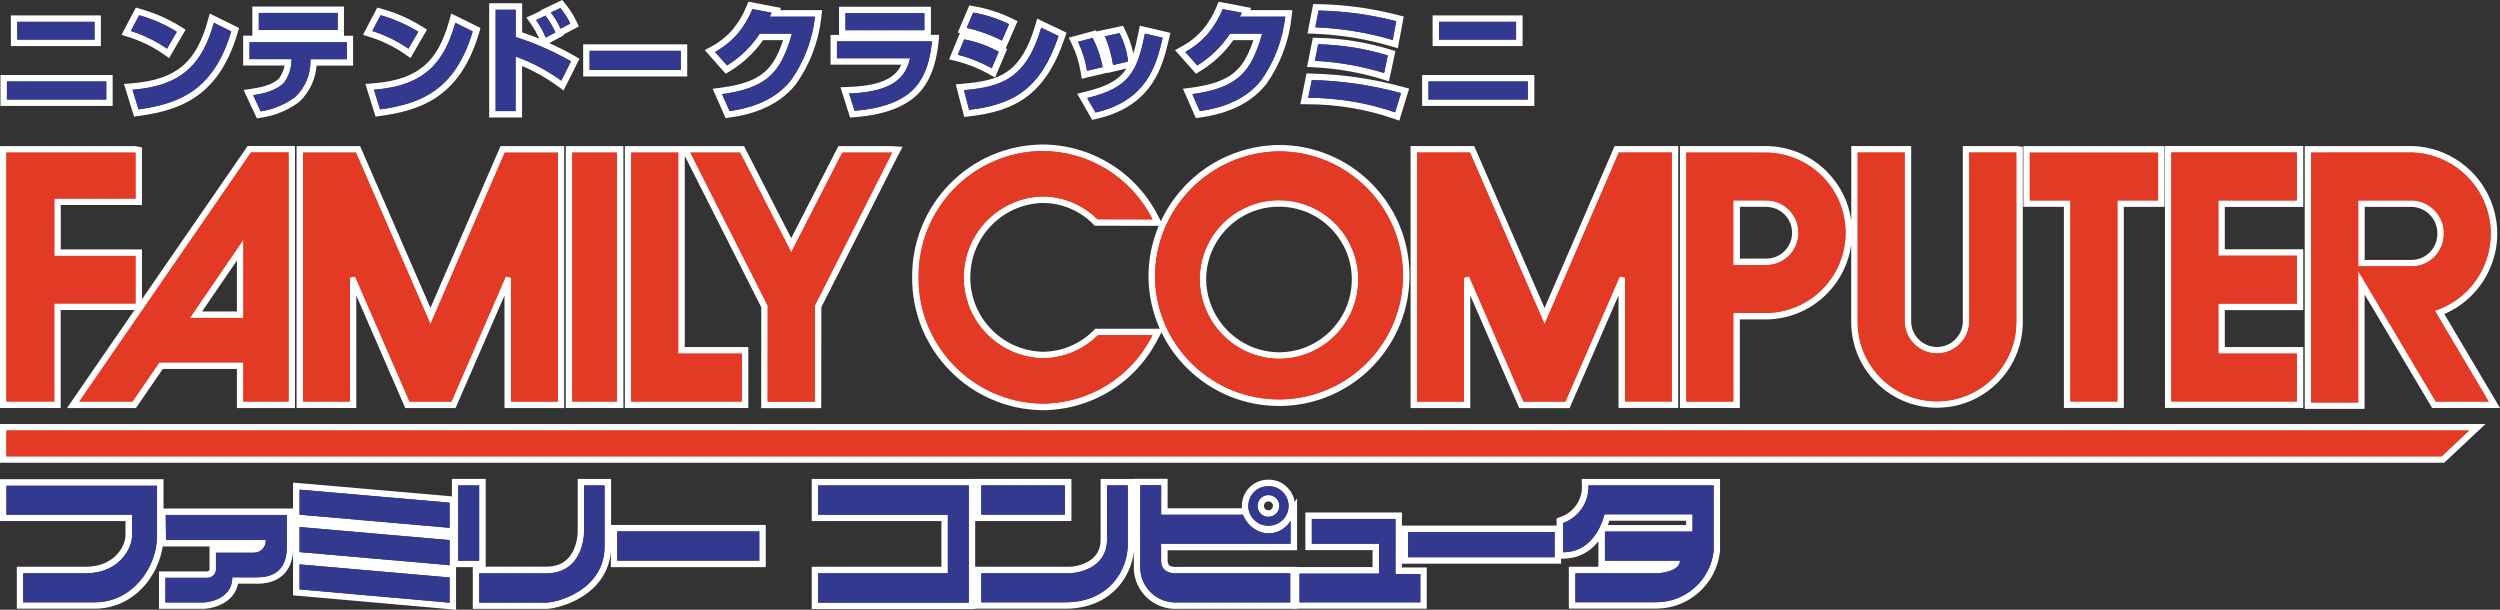 <?xml version="1.0" encoding="utf-8"?>
<!-- Generator: Adobe Illustrator 26.0.1, SVG Export Plug-In . SVG Version: 6.00 Build 0)  -->
<svg version="1.1" id="Layer_1" xmlns="http://www.w3.org/2000/svg" xmlns:xlink="http://www.w3.org/1999/xlink" x="0px" y="0px"
	 viewBox="0 0 3839 936.3" style="enable-background:new 0 0 3839 936.3;" xml:space="preserve">
<rect x="0" y="0" width="3839" height="936.3" fill="#333333" stroke="none"/>
<style type="text/css">
	.st0{fill:#32398F;}
	.st1{fill:#FFFFFF;}
	.st2{fill:#E33A25;}
</style>
<g>
	<g>
		<g>
			<g>
				<g>
					<path class="st0" d="M30.7,929.9v-54.6H132c26.3,0,42-10.7,50.6-19.7c11.2-11.7,15.1-25.2,15.1-33.2v-27H5v-54.5h241.2v81.6
						c0,51.9-40.4,107.4-100.5,107.4H30.7z"/>
					<path class="st1" d="M241.2,745.9v76.6c0,49.5-38.2,102.4-95.5,102.4h-110v-44.6H132c50.3,0,70.8-37.4,70.8-57.9v-32H9.9v-44.5
						H241.2 M251.1,735.9h-9.9H9.9H0v9.9v44.5v9.9h9.9h182.8v22.1c0,7.1-3.6,19.2-13.8,29.8c-7.9,8.3-22.6,18.2-47.1,18.2H35.7h-9.9
						v9.9v44.6v9.9h9.9h110c29.5,0,56.7-12.8,76.8-36.1c18.2-21.2,28.6-49,28.6-76.3v-76.6V735.9L251.1,735.9z"/>
				</g>
				<g>
					<path class="st0" d="M312.3,930.1c-0.4,0-0.6,0-0.8,0c0,0-0.1,0-0.1,0H249v-47.7h69.4c4.6,0,8.3-3.8,8.3-8.4c0-0.2,0-0.5,0-0.6
						l-0.1-0.5l0-0.4v-28.5h63.5c3.5-0.1,6.9-1.5,9.4-4.1c1.5-1.6,2.6-3.5,3.2-5.6H250l-0.5-48.3h195.9v55.2
						c0,32-18.1,50.4-49.6,50.4h-34.3c-1.5,14.1-9.3,25-22.8,31.9C327.7,928.8,315.9,930.1,312.3,930.1z"/>
					<path class="st1" d="M440.4,790.8v50.3c0,42.5-32.1,45.4-44.6,45.4h-39.1c0,34.9-39.4,38.6-44.4,38.6c-0.3,0-0.5,0-0.5,0H254
						v-37.8h64.4c7.4,0,13.3-6,13.3-13.4c0-0.5,0-1-0.1-1.5v-23.6h58.5c10.2-0.2,18.3-8.6,18-18.8c0-0.3,0-0.5,0-0.9H254.9
						l-0.4-38.4H440.4 M450.3,780.9h-9.9H254.5h-10l0.1,10l0.4,38.4l0.1,9.8h9.8h66.8v9.7v23.6v1l0.1,0.5c0,0,0,0,0,0
						c0,2-1.5,3.5-3.4,3.5H254h-9.9v9.9V925v9.9h9.9h57.3c0.3,0,0.7,0,1,0c0.1,0,14.3-0.1,28.5-7.3c13.5-6.8,22.1-17.7,24.8-31.3
						h30.1c12.7,0,23.6-2.8,32.3-8.3c18.4-11.6,22.3-32,22.3-47.1v-50.3V780.9L450.3,780.9z"/>
				</g>
				<g>
					<rect x="698.8" y="740.4" class="st0" width="42" height="125.6"/>
					<path class="st1" d="M735.8,745.4v115.7h-32.1V745.4H735.8 M745.8,735.4h-9.9h-32.1h-9.9v9.9v115.7v9.9h9.9h32.1h9.9v-9.9
						V745.4V735.4L745.8,735.4z"/>
				</g>
				<g>
					<path class="st0" d="M731,930.3v-55h107.7c20.3,0,35.2-8.1,44.3-24.1c8.6-15.1,9.1-31.8,9.1-35v-75.9h41.3v98.5
						c0,69.5-74.1,91.4-95.1,91.4H731z"/>
					<path class="st1" d="M928.4,745.4v93.5c0,67.2-72.7,86.5-90.1,86.5H735.9v-45h102.7c51.9,0,58.3-49.5,58.3-64v-70.9H928.4
						 M938.3,735.4h-9.9H897h-9.9v9.9v70.9c0,8.2-2.2,21.6-8.4,32.5c-8.3,14.5-21.4,21.5-40,21.5H735.9H726v9.9v45v9.9h9.9h102.4
						c10.3,0,35-5.3,57-19.6c28.2-18.3,43.1-44.8,43.1-76.8v-93.5V735.4L938.3,735.4z"/>
				</g>
				<g>
					<rect x="942.9" y="811.1" class="st0" width="228.1" height="54.9"/>
					<path class="st1" d="M1166,816V861H947.9V816H1166 M1175.9,806.1h-9.9H947.9h-9.9v9.9V861v9.9h9.9H1166h9.9V861V816V806.1
						L1175.9,806.1z"/>
				</g>
				<g>
					<polygon class="st0" points="1251.4,930.4 1251.4,875.4 1450.5,875.4 1450.5,795.4 1251.4,795.4 1251.4,740.4 1492.5,740.4 
						1492.5,930.4 					"/>
					<path class="st1" d="M1487.6,745.4v180.1h-231.2v-45.1h199.1v-89.9h-199.1v-45H1487.6 M1497.5,735.4h-9.9h-231.2h-9.9v9.9v45
						v9.9h9.9h189.2v70.1h-189.2h-9.9v9.9v45.1v9.9h9.9h231.2h9.9v-9.9V745.4V735.4L1497.5,735.4z"/>
				</g>
				<g>
					<rect x="1501.9" y="740.4" class="st0" width="138.4" height="54.9"/>
					<path class="st1" d="M1635.3,745.4v44.9h-128.5v-44.9H1635.3 M1645.3,735.4h-9.9h-128.5h-9.9v9.9v44.9v9.9h9.9h128.5h9.9v-9.9
						v-44.9V735.4L1645.3,735.4z"/>
				</g>
				<g>
					<path class="st0" d="M1501.9,929.9v-54.6h140.3c5.3,0,18.5-1.7,30.3-8.1c15-8.2,22.6-21.2,22.6-38.7v-88.1h41.7v96.2
						c0,22.2-8.6,44.6-23.5,61.4c-12.9,14.5-36.7,31.9-77.5,31.9H1501.9z"/>
					<path class="st1" d="M1731.8,745.4v91.2c0,37.3-27.3,88.3-96,88.3h-129v-44.6c0,0,135.2,0,135.3,0c10,0,57.8-6.1,57.8-51.8
						v-83.2H1731.8 M1741.7,735.4h-9.9H1700h-9.9v9.9v83.2c0,15.7-6.5,26.9-20,34.3c-11.3,6.2-24,7.5-27.9,7.5h-135.3h-9.9v9.9v44.6
						v9.9h9.9h129c42.6,0,67.6-18.2,81.2-33.5c15.7-17.8,24.7-41.4,24.7-64.7v-91.2V735.4L1741.7,735.4z"/>
				</g>
				<g>
					<path class="st0" d="M1804.9,930.1c-31,0-56.8-24.2-58.9-55.1l0-0.2V740.2h42v45.2h123.6l1.3,2.9c7.3,16.1,20.4,25.7,35.2,25.7
						c11.9,0,22.9-6.3,29.4-16.8l9.2-14.8V840H1788v21.2c0,9.6,5.9,14.5,17.5,14.5c1.6,0,2.6-0.1,2.6-0.1l0.3,0l178,0V930h-177.4
						C1807.6,930.1,1806.2,930.1,1804.9,930.1z"/>
					<path class="st1" d="M1783.1,745.2v45.2h125.4c8.9,19.6,24.5,28.6,39.7,28.6c13.2,0,25.9-6.8,33.6-19.2V835H1783v26.1
						c0,17.5,15.6,19.4,22.4,19.4c1.9,0,3.2-0.2,3.2-0.2h172.7V925h-172.6c-1.3,0.1-2.6,0.1-3.8,0.1c-28.2,0-52-21.8-53.9-50.4
						l0-129.6H1783.1 M1751,745.2L1751,745.2L1751,745.2 M1751,745.2L1751,745.2 M1793,735.2h-9.9H1751h-9.9v9.9l0,129.6v0.3l0,0.3
						c1.1,16.3,8.3,31.4,20.2,42.6c11.9,11,27.4,17.1,43.6,17.1c1.4,0,2.8,0,4.2-0.1h172.3h9.9V925v-44.6v-9.9h-9.9h-172.7h-0.7
						l-0.5,0.1c-0.2,0-0.9,0.1-2,0.1c-3.6,0-6.8-0.7-8.9-1.9c-1.8-1-3.6-2.7-3.6-7.6V845h188.9h9.9V835v-35.2V765l-18.4,29.6
						c-5.6,9.1-15.1,14.5-25.2,14.5c-12.9,0-24.1-8.3-30.6-22.8l-2.6-5.8h-6.4H1793v-35.3V735.2L1793,735.2z"/>
				</g>
				<g>
					<polygon class="st0" points="1990.6,929.9 1990.6,875.9 2112.7,875.9 2112.7,839.9 2009.5,839.9 2009.5,791.9 2147.9,791.9 
						2147.9,876.5 2186,876.5 2186,929.9 					"/>
					<path class="st1" d="M2142.9,796.9v84.6h38.2v43.5h-185.5v-44.1h122.1v-45.9h-103.2v-38.1H2142.9 M2152.8,786.9h-9.9h-128.5
						h-9.9v9.9v38.1v9.9h9.9h93.3v26h-112.2h-9.9v9.9v44.1v9.9h9.9h185.5h9.9v-9.9v-43.5v-9.9h-9.9h-28.2v-74.6V786.9L2152.8,786.9z
						"/>
				</g>
				<g>
					<rect x="2157.3" y="812.1" class="st0" width="234.9" height="48.6"/>
					<path class="st1" d="M2387.3,817v38.7h-225V817H2387.3 M2397.2,807.1h-9.9h-225h-9.9v9.9v38.7v9.9h9.9h225h9.9v-9.9V817V807.1
						L2397.2,807.1z"/>
				</g>
				<g>
					<path class="st0" d="M2543.3,929.7c-0.6,0-1.2,0-1.9,0l-127.3,0v-54.5h132.1c6.2-0.4,21.2-2.9,26.6-9.3h-113.3v-51.2
						c-1.2,2.3-2.5,4.6-4,6.9c-13.3,20.6-32.4,31.4-55.2,31.4h-5v-53.5l3.3-1.2c22.3-8,36.6-29.2,35.6-52.7l-0.2-5.2h202.4v106
						l0,0.3C2631,894,2590.9,929.7,2543.3,929.7z M2594.1,811.3v-16.6h-126.4c-1.1,3.7-3.1,9.8-6.4,16.6H2594.1z"/>
					<path class="st1" d="M2631.5,745.4v100.8c-5.2,44.8-43.1,78.6-88.2,78.6c-0.6,0-1.2,0-1.8,0h-122.4v-44.5h127.3
						c0,0,33.3-2,33.3-19.3h-115.2v-44.7h134.5v-26.5h-135.2c0,0-12.1,58.3-63.5,58.3v-45c24.1-8.6,39.9-32,38.9-57.6H2631.5
						 M2641.4,735.4h-9.9h-192.3h-10.4l0.4,10.4c0.4,10.4-2.4,20.5-8.3,29.2c-5.9,8.7-14.2,15.1-24,18.6l-6.6,2.4v7v45v9.9h9.9
						c21.8,0,40.4-9.2,54.3-26.6V861v9.3h-35.5h-9.9v9.9v44.5v9.9h9.9h122.3c0.6,0,1.2,0,1.9,0c50.1,0,92.3-37.6,98-87.4l0.1-0.6
						v-0.6V745.4V735.4L2641.4,735.4z M2471.4,799.6h117.8v6.7H2469C2469.9,803.9,2470.7,801.6,2471.4,799.6L2471.4,799.6z"/>
				</g>
				<g>
					<polygon class="st0" points="455,795 455,746.5 695.4,767.4 695.4,815.9 					"/>
					<path class="st1" d="M460,751.9l230.4,20v38.6L460,790.4V751.9 M450,741.1v10.8v38.5v9.1l9.1,0.8l230.4,20.1l10.8,0.9v-10.8
						v-38.6v-9.1l-9.1-0.8l-230.4-20L450,741.1L450,741.1z"/>
				</g>
				<g>
					<polygon class="st0" points="455,852.4 455,803.9 695.4,824.8 695.4,873.3 					"/>
					<path class="st1" d="M460,809.3l230.4,20.1v38.6L460,847.8V809.3 M450,798.4v10.8v38.6v9.1l9.1,0.8l230.4,20.1l10.8,0.9v-10.8
						v-38.6v-9.1l-9.1-0.8l-230.4-20.1L450,798.4L450,798.4z"/>
				</g>
				<g>
					<polygon class="st0" points="455,909.6 455,861.3 695.4,882.2 695.4,930.9 					"/>
					<path class="st1" d="M460,866.7l230.4,20.1v38.7L460,905.1V866.7 M450,855.9v10.8v38.4v9.1l9.1,0.8l230.4,20.4l10.8,1v-10.9
						v-38.7v-9.1l-9.1-0.8l-230.4-20.1L450,855.9L450,855.9z"/>
				</g>
			</g>
			<g>
				<polygon class="st2" points="5,705.7 5,656.1 3804.3,656.1 3751.4,705.7 				"/>
				<path class="st1" d="M3791.7,661l-42.3,39.7H9.9V661H3791.7 M3816.8,651.1h-25.1H9.9H0v9.9v39.7v9.9h9.9h3739.5h3.9l2.9-2.7
					l42.3-39.7L3816.8,651.1L3816.8,651.1z"/>
			</g>
			<g>
				<path class="st2" d="M1601,624.8c-52.6-0.6-101.9-21.6-138.8-59.3c-36.9-37.6-56.9-87.3-56.5-139.9
					c-0.4-52.6,19.6-102.3,56.4-139.9c36.9-37.6,86.2-58.5,138.9-58.9c35.8,0.1,70.8,10.1,101.2,28.9c30.5,18.8,55.1,45.5,71.2,77.3
					l4.7,8.8l-94.9-0.2l-1.5-1.5c-21.5-21.5-50.2-33.4-80.7-33.5c-63.4,1.6-114.4,52.5-116,116.1c-0.9,31.9,10.7,62.1,32.6,85.2
					c21.9,23.1,51.5,36.3,83.4,37.2c30.8-0.2,59.7-12.3,81.6-33.9l1.5-1.4h94l-4.7,8.8c-16.2,31.9-40.8,58.6-71.2,77.4
					C1671.8,614.7,1636.8,624.7,1601,624.8L1601,624.8z M3544,623V229.4h6.1l154.1-0.1c52.8,1.7,98.9,34.7,117.4,84.2
					c24.9,66.6-8.9,141-75.2,166.4c11.7,19.9,55.2,93.2,79.5,134.2l4.4,7.5h-92.6l-1.4-2.4c-1-1.6-82.1-138-110-185V623H3544z
					 M3704.2,404.1c24.4-0.4,44-20.8,43.6-45.4v-0.1c0.1-11.9-4.3-23.2-12.6-31.8c-8.2-8.6-19.3-13.5-31.1-14h-77.8v91.3H3704.2z
					 M1173.8,621.8l0.1-151.2l-122-241.3h87.5l1.4,2.7c2.7,5.3,57.8,112.8,74.1,144.5c16.5-32.2,75.5-147.2,75.5-147.2h77.9l9.7,0.5
					l-4.4,8.3c-1.1,2.2-29.9,59.3-58.8,116.5c-14.7,29.1-29.4,58.3-40.5,80.1c-5.5,10.9-10.1,20-13.4,26.4c-1.6,3.2-2.9,5.7-3.8,7.4
					c-0.3,0.6-0.6,1.1-0.8,1.6l-0.2,151.5H1173.8z M2584.5,621.7V229.4h128.7c33.4,0.7,64.7,14,88.3,37.5
					c23.6,23.6,36.9,54.9,37.5,88.2c1.2,70.6-55.2,129.1-125.7,130.5l-46.6,0v136.1H2584.5z M2713.1,402.1
					c24-0.4,43.2-19.7,43.6-43.7c0.3-12-4.2-23.3-12.5-32c-8.3-8.6-19.4-13.4-31.3-13.7l-4.9-0.1v0h-41.5v89.4H2713.1z
					 M2336.3,621.7l-83.2-191.4c-0.1,0-0.1,0-0.2,0v191.4H2171V229.3h89.5l1.3,3c1,2.3,88.8,204.3,110,253.1
					c21.2-48.9,108.5-250.8,109.5-253.1l1.3-3h89.6v392.2h-81.9V430.3c-0.1,0-0.1,0-0.2,0c-10.7,24.9-69.2,159.4-81.8,188.5l-1.3,3
					H2336.3z M779.8,621.7V430.3c-0.1,0-0.1,0-0.2,0l-83.1,191.4h-70.8l-1.3-3c-0.8-1.8-70.4-162.1-81.9-188.5c0,0-0.1,0-0.1,0
					v191.3h-81.9V229.4h89.4L661,485.3c21.2-48.9,108.5-250.6,109.5-252.9l1.3-3h89.8v392.3H779.8z M3174.3,621.6V312.7h-62.2v-83.4
					h206.9v83.4h-62.5v308.8H3174.3z M964.4,621.6V229.4h82.1V538h97.7v83.6H964.4z M873.8,621.6V229.4h78.6v392.2H873.8z
					 M368.8,621.6v-60.1H247.4c-6.2,9.1-29.1,42.5-39.8,58l-1.5,2.2h-93.8l270.5-392.4h65.2v392.4H368.8z M368.8,483.2V384
					l-67.8,99.3H368.8z M5,621.6V229.4h202.6l5.5,1.1v79.4H88.3V388H213V471H88.3v150.5H5z M3329.4,621.5V229.2H3532v83.6h-120.5
					v74.9H3532v83.6h-120.5V538H3532v83.5H3329.4z M2974.5,621.2c-0.7,0-1.4,0-2.1,0c-69.9-1.1-125.9-58.9-124.7-128.9l0-263.1h82.2
					v264.5c0.4,24.2,20.3,43.9,44.6,43.9l0.7,0c11.9-0.2,23.1-5,31.4-13.5c8.3-8.5,12.8-19.8,12.6-31.7l0-263.2h76.6l5.6,0.6v266.5
					c-0.5,33.6-14,65-37.9,88.4C3039.5,608.3,3007.9,621.2,2974.5,621.2C2974.5,621.2,2974.5,621.2,2974.5,621.2z M1964,618.3
					c-51.4,0-99.9-19.8-136.7-55.8c-36.8-36-57.6-84.2-58.6-135.7c-0.4-52.7,19.6-102.4,56.5-140c36.9-37.6,86.2-58.7,138.9-59.3
					c51.5,0,100,19.9,136.8,56c36.7,36,57.5,84.2,58.6,135.6c1,52.2-18.3,101.7-54.5,139.3c-36.2,37.6-84.8,58.9-137,59.9
					C1966.6,618.3,1965.3,618.3,1964,618.3z M1964,312.4c-30.7,0-59.6,11.8-81.6,33.3c-22,21.5-34.5,50.3-35.1,81.1
					c-0.6,65,51.8,118.5,116.8,119.1c30.7,0,59.7-11.9,81.7-33.4c22-21.5,34.4-50.3,35-81c1.3-64.4-50-117.8-114.4-119.1
					C1965.6,312.4,1964.8,312.4,1964,312.4z"/>
				<path class="st1" d="M1601,231.8c70.9,0.3,135.9,40.2,168,103.5l0.8,1.5l-84.6-0.2c-22.4-22.4-52.7-34.9-84.3-35
					c-66,1.6-119.2,54.9-120.9,120.9c-1.9,68.7,52.3,125.6,120.9,127.5c32-0.2,62.5-12.9,85.2-35.4h83.7l-0.8,1.5
					c-32.1,63.3-97,103.3-168,103.6c-106.1-1.2-191.3-88.1-190.4-194.2C1409.8,319.5,1494.8,232.7,1601,231.8 M1964.1,232.4
					c103.6,0.1,188.2,83.1,190.3,186.7c2.1,105.2-81.5,192.1-186.6,194.2c-1.3,0-2.6,0-3.9,0c-103.5,0-188.3-82.8-190.3-186.7
					C1772.8,320.6,1857.9,233.7,1964.1,232.4 M1964,550.9c66.3,0,120.3-53.1,121.7-119.2c1.4-67.2-52.1-122.8-119.2-124.2
					c-0.9,0-1.7,0-2.6,0c-66,0-120.3,53-121.6,119.3C1841.7,494.6,1896.2,550.2,1964,550.9 M3527,234.1v73.6h-120.5v84.9H3527v73.6
					h-120.5V543H3527v73.5h-192.7V234.1h191.9H3527 M3526.2,234.1h-0.3H3526.2L3526.2,234.1 M443.1,234.1v382.5h-69.4v-60.1h-129
					c-0.5,0.8-41.2,60.1-41.2,60.1h-81.7l263.6-382.5h56.7H443.1 M291.7,488.2h82.1V367.9l-77.6,113.6
					C296.1,481.5,293,486,291.7,488.2 M3704,234.2c50.6,1.6,95.2,33.6,112.9,81c24,64.4-8.6,136.1-73.1,160.3c0,0-3.3,1.2-4.8,1.7
					c1.2,2.2,82.6,139.4,82.6,139.4h-81.1c0,0-115.7-194.5-119.2-200.5V618H3549V234.3h1.1L3704,234.2 M3621.3,409h82.9
					c27.3-0.5,49-23.2,48.6-50.5c0.3-27.3-21.4-49.8-48.6-50.8h-82.9V409 M3095.4,234.2l0.9,0.1v258.2c0,1.3,0,2.6,0,3.9
					c-1.1,66.6-55.4,119.9-121.8,119.9c-0.7,0-1.3,0-2,0c-67.3-1.1-120.9-56.5-119.8-123.8V234.2h72.2v258.2c0,0.4,0,1,0,1.4
					c0.4,27.2,22.6,48.9,49.5,48.9c0.2,0,0.5,0,0.7,0c27.4-0.4,49.3-23,48.9-50.3V234.2H3095.4 M2567.3,234.2v382.3h-71.9V426.2
					c-1.3-0.2-7-1.5-8.1-1.7c-0.6,1.6-83.4,192.2-83.4,192.2h-64.3L2256,424.4c-1.2,0.4-6.9,1.6-8,1.9v190.4H2176V234.2h81.3
					c0,0,112.7,259.4,114.6,263.6c1.8-4.2,114.1-263.6,114.1-263.6h80.5H2567.3 M3314,234.3v73.4h-62.5v308.8h-72.2V307.8H3117
					v-73.4h196H3314 M2713.2,234.3c66.2,1.3,119.6,54.7,120.8,120.8c1.2,68-52.9,124.1-120.8,125.4h-51.5v136.1h-72.2V234.3h1
					H2713.2 M2661.6,407h51.5c26.5-0.5,48.1-22,48.6-48.6c0.6-27.4-21.2-50.2-48.6-50.7v-0.1h-51.5V407 M1368.2,234.3l1.8,0.1
					l-0.8,1.5c0,0-117.7,233.1-117.8,233.1l-0.2,147.8h-72.4l0.1-147.4l-118.8-235.1h76.4c0,0,76.8,149.8,78.5,153.1
					c1.8-3.5,78.5-153.1,78.5-153.1H1368.2 M1041.5,234.3V543h97.7v73.6H969.3V234.3h71.1H1041.5 M947.4,234.3v382.3h-68.7V234.3
					h67.7H947.4 M856.7,234.3v382.4h-71.9V426.4c-1.2-0.4-6.9-1.6-8-1.9l-83.5,192.2h-64.3c0,0-82.9-190.7-83.6-192.2
					c-1.2,0.2-6.9,1.5-8,1.7v190.4h-71.9V234.3h81.2L661,497.8c1.8-4.2,114.1-263.4,114.1-263.4h80.6H856.7 M207.1,234.3l1,0.2v70.4
					H83.4v88h124.7v73.1H83.4v150.5H9.9V234.3H207.1 M1601.1,221.9L1601.1,221.9l-0.1,0c-27.3,0.2-53.7,5.8-78.6,16.5
					c-24,10.4-45.4,25.1-63.8,43.9c-18.4,18.7-32.7,40.5-42.7,64.6c-10.3,25-15.4,51.5-15.2,78.8c-0.2,27.2,4.9,53.7,15.2,78.7
					c10,24.2,24.3,45.9,42.7,64.7c18.4,18.8,39.8,33.6,63.8,44c24.8,10.8,51.2,16.5,78.5,16.8l0.1,0h0.1
					c36.7-0.2,72.6-10.4,103.8-29.7c31.2-19.2,56.4-46.7,73-79.3l0.7-1.4l4.9-9.2c10,20.6,23.5,39.5,40.3,55.9
					c37.7,36.9,87.4,57.2,140.1,57.2c1.4,0,2.7,0,4.1,0c27-0.5,53.2-6.4,77.7-17.3c23.7-10.6,44.8-25.4,62.8-44.2
					c18-18.8,32.1-40.5,41.7-64.5c10-24.9,14.7-51.3,14.2-78.3c-1.1-52.7-22.4-102.1-60-139.1c-37.7-36.9-87.4-57.3-140.2-57.4h-0.1
					l-0.1,0c-27.3,0.3-53.7,6-78.6,16.8c-24,10.4-45.5,25.3-63.8,44c-16.2,16.6-29.3,35.5-39,56.3l-3.9-7.4l-0.7-1.4
					c-16.6-32.6-41.8-60-73.1-79.3C1673.6,232.3,1637.7,222.1,1601.1,221.9L1601.1,221.9z M1601.1,540.2
					c-30.5-0.9-58.8-13.5-79.8-35.6c-21-22.1-32.1-51.1-31.3-81.7c0.8-29.4,12.6-57.1,33.5-77.9c20.8-20.8,48.4-32.6,77.6-33.4
					c14.4,0.1,28.4,2.9,41.7,8.4c13.3,5.5,25.3,13.5,35.4,23.7l2.9,2.9l4.1,0l84.6,0.2l9.5,0c-0.2,0.4-0.3,0.8-0.5,1.1
					c-10.3,25-15.4,51.5-15.2,78.8l0,0.1l0,0.1c0.5,27.3,6.5,53.7,17.3,77.9h-11.2h-83.7h-4.1l-2.9,2.9
					C1658.3,528.4,1630.6,540,1601.1,540.2L1601.1,540.2z M1852.2,426.9c0.6-29.4,12.6-57,33.6-77.6c21-20.6,48.8-31.9,78.1-31.9
					c0.8,0,1.6,0,2.4,0c29.8,0.6,57.7,12.8,78.4,34.4c20.7,21.6,31.8,49.9,31.1,79.7c-0.6,29.4-12.5,56.9-33.6,77.5
					c-21,20.6-48.8,31.9-78.2,32c-30.1-0.3-58.4-12.4-79.5-33.9C1863.5,485.5,1852,457,1852.2,426.9L1852.2,426.9z M3537,224.2h-9.9
					h-0.8h-0.3h-191.6h-9.9v9.9v382.4v9.9h9.9H3527h9.9v-9.9V543V533h-9.9h-110.6v-56.8H3527h9.9v-9.9v-73.6v-9.9h-9.9h-110.6v-65
					H3527h9.9v-9.9v-73.6V224.2L3537,224.2z M453,224.2h-9.9h-0.9h-56.7h-5.2l-3,4.3L218,459.5v-66.6V383h-9.9H93.3v-68.2h114.8h9.9
					v-9.9v-70.4v-8.1l-8-1.6l-1-0.2l-1-0.2h-1H9.9H0v9.9v382.3v9.9h9.9h73.4h9.9v-9.9V476h113.4l-93,135l-10.7,15.6h18.9h81.7h5.2
					l3-4.3c24-34.9,34-49.6,38.3-55.8h113.8v50.2v9.9h9.9h69.4h9.9v-9.9V234.1V224.2L453,224.2z M310.3,478.3l53.5-78.2v78.2H310.3
					L310.3,478.3z M3704.2,224.3h-0.2l-153.9,0.1h-1.1h-9.9v9.9V618v9.9h9.9h72.2h9.9V618V452.2c32.6,54.9,97.2,163.4,100.8,169.4
					l2.9,4.9h5.7h81.1h17.4l-8.9-15c-22.6-38.1-61.8-104.2-76.6-129.3c30.7-13.3,55.1-37.1,69.1-67.7c14.9-32.7,16.2-69.2,3.6-102.8
					c-9.4-25.1-25.8-46.6-47.6-62.3c-21.8-15.6-47.5-24.3-74.3-25.2L3704.2,224.3L3704.2,224.3z M3631.3,317.7h72.7
					c10.5,0.4,20.3,4.8,27.6,12.5c7.3,7.7,11.3,17.7,11.2,28.3l0,0.1l0,0.1c0.3,21.9-17.1,40-38.8,40.4h-72.8V317.7L3631.3,317.7z
					 M3095.9,224.3h-0.5H3024h-9.9v9.9v258.2v0.1l0,0.1c0.2,10.6-3.8,20.6-11.2,28.2c-7.4,7.6-17.3,11.9-27.9,12c-0.2,0-0.4,0-0.6,0
					c-10.4,0-20.3-4-27.8-11.4c-7.5-7.3-11.7-17.2-11.8-27.6v-1.3V234.2v-9.9h-9.9h-72.2h-9.9v9.9v104.4
					c-4-28.4-17.1-54.7-37.7-75.3c-24.5-24.5-57-38.3-91.6-39l-0.1,0h-0.1h-122.7h-1h-9.9v9.9v382.4v9.9h9.9h72.2h9.9v-9.9V490.5
					h41.5h0.1l0.1,0c35.5-0.7,68.7-15.1,93.3-40.7c19.7-20.4,32.1-46,36-73.6v116.1c-0.5,35.2,12.6,68.4,37.1,93.7
					c24.5,25.3,57.3,39.5,92.5,40.1c0.7,0,1.5,0,2.2,0c34.7,0,67.5-13.4,92.3-37.8c24.8-24.4,38.8-57,39.4-91.8l0-0.1v-0.1v-3.9
					V234.3v-8.9l-8.8-1l-0.9-0.1L3095.9,224.3L3095.9,224.3z M2671.6,317.6h36l5.4,0.1c10.6,0.2,20.4,4.5,27.8,12.1
					c7.4,7.7,11.3,17.8,11.1,28.4c-0.2,10.3-4.3,20-11.6,27.3c-7.3,7.3-16.9,11.4-27.1,11.6h-41.4V317.6L2671.6,317.6z
					 M2577.2,224.3h-9.9h-0.9h-80.5h-6.5l-2.6,6c-3.8,8.8-78.6,181.6-105,242.6c-27-62.1-104.5-240.5-105.4-242.6l-2.6-6h-6.5H2176
					h-9.9v9.9v382.5v9.9h9.9h71.9h9.9v-9.9v-163l72.6,167l2.6,6h6.5h64.3h6.5l2.6-6c22.2-51.2,55.4-127.5,72.5-167v162.8v9.9h9.9
					h71.9h9.9v-9.9V234.2V224.3L2577.2,224.3z M3323.9,224.4h-9.9h-1h-196h-9.9v9.9v73.4v9.9h9.9h52.3v298.9v9.9h9.9h72.2h9.9v-9.9
					V317.7h52.6h9.9v-9.9v-73.4V224.4L3323.9,224.4z M1368.5,224.4h-0.3h-74.7h-6.1l-2.8,5.4c-0.6,1.2-49.2,96-69.6,135.9
					c-20.1-39.1-67.2-131-69.7-135.9l-2.8-5.4h-6.1h-76.4h-8.6h-9.9h-1h-71.1h-9.9v9.9v382.3v9.9h9.9h169.8h9.9v-9.9V543V533h-9.9
					h-87.7V239.3L1169,471.8l-0.1,145l0,9.9h9.9h72.4h9.9l0-9.9l0.2-145.4c0.1-0.2,0.2-0.3,0.3-0.5c0.9-1.7,2.1-4.2,3.8-7.4
					c3.2-6.4,7.8-15.5,13.4-26.4c11-21.9,25.8-51,40.5-80.1c28.7-56.9,57.4-113.7,58.8-116.5l0.7-1.4l7.3-13.7l-15.5-0.9l-1.8-0.1
					L1368.5,224.4L1368.5,224.4z M957.3,224.4h-9.9h-1h-67.7h-9.9v9.9v382.3v9.9h9.9h68.7h9.9v-9.9V234.3V224.4L957.3,224.4z
					 M866.6,224.4h-9.9h-1h-80.6h-6.5l-2.6,6c-3.8,8.8-78.6,181.4-105,242.4L555.6,230.4l-2.6-6h-6.5h-81.2h-9.9v9.9v382.3v9.9h9.9
					h71.9h9.9v-9.9V453.7c17.5,40.2,51.9,119.3,72.6,166.9l2.6,6h6.5h64.3h6.5l2.6-6l72.5-166.8v162.9v9.9h9.9h71.9h9.9v-9.9V234.3
					V224.4L866.6,224.4z"/>
			</g>
			<g>
				<path class="st0" d="M1947.7,812.2l-0.5,0c-19.1,0-35-15.5-35.3-34.6c-0.3-19.5,15.2-35.6,34.6-36l2.5,0
					c19.5,0.3,35,16.5,34.7,36c-0.3,19.1-16.2,34.6-35.3,34.6C1948.4,812.2,1947.7,812.2,1947.7,812.2z M1947.7,765.2
					c-6.5,0-11.7,5.3-11.7,11.7s5.3,11.7,11.7,11.7h0.2c6.5,0,11.7-5.3,11.7-11.7s-5.3-11.7-11.7-11.7H1947.7z"/>
				<path class="st1" d="M1949,746.6c16.7,0.3,30,14.2,29.7,30.9c-0.3,16.5-13.9,29.7-30.4,29.7c-0.1,0-0.3,0-0.4,0h-0.2
					c-0.2,0-0.3,0-0.4,0c-16.4,0-30.1-13.2-30.4-29.7c-0.3-16.7,13-30.6,29.7-30.9c0.3,0,0.8,0,1.1,0h0.2
					C1948.2,746.6,1948.7,746.6,1949,746.6 M1947.7,793.6h0.2c9.2,0,16.7-7.5,16.7-16.7c0-9.2-7.5-16.7-16.7-16.7h-0.2
					c-9.2,0-16.7,7.5-16.7,16.7C1931,786.1,1938.5,793.6,1947.7,793.6 M1949.1,736.6L1949.1,736.6h-1.2h-0.2h-1.1h-0.1l-0.1,0
					c-10.7,0.2-20.8,4.6-28.2,12.4c-7.4,7.8-11.4,17.9-11.3,28.7c0.2,10.6,4.5,20.5,12.1,28c7.6,7.4,17.6,11.5,28.2,11.5
					c0.2,0,0.3,0,0.5,0h0.1c0.2,0,0.3,0,0.5,0c10.6,0,20.6-4.1,28.2-11.5c7.6-7.4,11.9-17.4,12.1-28c0.2-10.7-3.8-20.9-11.3-28.7
					C1970,741.2,1959.9,736.8,1949.1,736.6L1949.1,736.6L1949.1,736.6z M1947.7,783.6c-3.7,0-6.8-3-6.8-6.8c0-3.7,3-6.8,6.8-6.8h0.2
					c3.7,0,6.8,3,6.8,6.8c0,3.7-3,6.8-6.8,6.8H1947.7L1947.7,783.6z"/>
			</g>
		</g>
		<g>
			<g>
				<path class="st0" d="M5.7,157.8v-37.7h162.5v37.7H5.7z M21.7,65.8V28.5H150v37.3H21.7z"/>
				<path class="st1" d="M145.1,33.5v27.3H26.6V33.5H145.1 M163.2,125.1v27.7H10.6v-27.7H163.2 M155,23.6h-9.9H26.6h-9.9v9.9v27.3
					v9.9h9.9h118.4h9.9v-9.9V33.5V23.6L155,23.6z M173.1,115.2h-9.9H10.6H0.7v9.9v27.7v9.9h9.9h152.5h9.9v-9.9v-27.7V115.2
					L173.1,115.2z"/>
			</g>
			<g>
				<path class="st0" d="M196.8,133.4l6.2-0.5c36.5-2.9,63.6-12.6,82.6-29.8c17-15.3,28.7-36.8,38-69.5l1.6-5.8l35.8,17.7l-1.2,4
					c-12.8,43-32.2,73.5-59.6,93.1c-27.4,19.7-59.2,26.3-86.8,30.2l-4.2,0.6L196.8,133.4z M253.6,78.9
					c-16.5-11.5-34.7-20.4-54.2-26.6l-5.7-1.8l17.3-33.1l3.9,1.1c21,5.8,40.9,14.6,59.2,26l4.1,2.5L258.1,82L253.6,78.9z"/>
				<path class="st1" d="M213.6,23.4c20.4,5.7,39.9,14.2,57.9,25.4l-15.1,26c-17-11.8-35.8-21-55.5-27.2L213.6,23.4 M328.4,35
					l26.7,13.2c-26.8,90.4-79.6,111-142.3,119.8l-9.4-30.2C282,131.7,311.3,95.5,328.4,35 M208.6,11.6l-3.7,7.1L192.1,43l-5.5,10.5
					l11.3,3.6c19,6,36.8,14.7,52.9,25.9l8.9,6.2l5.4-9.3l15.1-26l4.8-8.3l-8.2-5.1c-18.7-11.7-39.1-20.6-60.5-26.6L208.6,11.6
					L208.6,11.6z M322.1,20.8l-3.2,11.5c-9,31.7-20.2,52.4-36.5,67.1c-18.5,16.6-43.8,25.7-79.7,28.5l-12.4,1l3.7,11.9l9.4,30.2
					l2.5,8.1l8.4-1.2c28.2-4,60.8-10.8,89-31.1c28.2-20.3,48.3-51.7,61.4-95.8l2.4-8l-7.5-3.7l-26.7-13.2L322.1,20.8L322.1,20.8z"/>
			</g>
			<g>
				<path class="st0" d="M381.4,142.3l6.5-1c9.7-1.5,32.4-5,44.5-17.7c5.9-8.2,9.4-17.7,10.1-27.7h-64.3v-36h159.3v36.1h-56
					c-0.4,21.5-9.4,42.1-24.9,56.7l-0.2,0.2l-0.2,0.2c-16,12-35.1,20-55.2,23l-3.7,0.6L381.4,142.3z M392.4,51.1V14.9h131.2v36.2
					H392.4z"/>
				<path class="st1" d="M518.6,19.9v26.2H397.4V19.9H518.6 M532.6,64.8v26.1h-55.7l-0.2,2.8c0.2,20.9-8.1,40.9-23.4,55.2
					c-15.5,11.6-33.8,19.2-53,22.1l-11.6-24.8c10.2-1.6,34.4-5.4,47.6-19.5c7-9.5,10.9-21,11.3-32.8l0.2-3.1h-64.6v-26H532.6
					 M528.5,10h-9.9H397.4h-9.9v9.9v26.2v8.7h-4.2h-9.9v9.9v26v9.9h9.9H437c-1.3,7-4.1,13.7-8.3,19.6c-11,11.3-32.3,14.6-41.5,16
					l-13.1,2l5.6,12l11.6,24.8l3.1,6.7l7.3-1.1c20.9-3.1,40.8-11.4,57.4-23.9l0.4-0.3l0.4-0.4c15.3-14.4,24.7-34.3,26.2-55.3h46.2
					h9.9v-9.9V64.8v-9.9h-9.9h-4.1v-8.7V19.9V10L528.5,10z"/>
			</g>
			<g>
				<path class="st0" d="M567.6,133.4l6.2-0.5c36.5-2.9,63.6-12.6,82.6-29.8c17-15.3,28.7-36.8,38-69.5l1.6-5.8l35.8,17.7l-1.2,4
					c-12.8,43-32.2,73.5-59.6,93.1c-27.4,19.7-59.2,26.3-86.8,30.2l-4.2,0.6L567.6,133.4z M624.4,78.9
					c-16.6-11.5-34.8-20.4-54.2-26.6l-5.6-1.8l17.3-33l3.9,1.1c21,5.8,40.9,14.6,59.2,26l4.1,2.5L628.8,82L624.4,78.9z"/>
				<path class="st1" d="M584.4,23.4c20.4,5.7,39.9,14.2,57.9,25.4l-15.1,26c-17.1-11.8-35.9-21-55.5-27.2L584.4,23.4 M699.2,35
					l26.7,13.2c-26.8,90.4-79.6,111-142.3,119.8l-9.4-30.2C652.8,131.7,682.1,95.5,699.2,35 M579.3,11.6l-3.7,7.1L562.9,43
					l-5.5,10.5l11.3,3.6c19,6,36.8,14.8,52.9,25.9l8.8,6.1l5.4-9.3l15.1-26l4.8-8.3l-8.2-5.1c-18.7-11.7-39.1-20.6-60.5-26.6
					L579.3,11.6L579.3,11.6z M692.9,20.8l-3.2,11.5c-9,31.7-20.2,52.4-36.5,67.1c-18.5,16.6-43.8,25.7-79.7,28.5l-12.4,1l3.7,11.9
					l9.4,30.2l2.5,8.1l8.4-1.2c28.2-4,60.8-10.8,89-31.1c28.2-20.3,48.3-51.7,61.4-95.8l2.4-8l-7.5-3.7l-26.7-13.2L692.9,20.8
					L692.9,20.8z"/>
			</g>
			<g>
				<path class="st0" d="M756.1,175.5V10h40.7v43.4c28.3,9.2,56,21.5,82.3,36.5l4.1,2.3l-19.6,39.3l-4.7-3.4
					c-19.2-14-40.1-25.4-62.2-33.9v81.5H756.1z M833.5,59.7c-3.8-9-8.6-17.7-14.4-25.9l-3.4-4.8l23-10.9l-0.4-0.6l23.7-11.3l2.5,3
					c6.6,8.1,11.9,16.5,15.9,24.8l2,4.3l-23.5,12.6l0.5,1.1l-23.7,12.7L833.5,59.7z"/>
				<path class="st1" d="M860.5,12.3c6,7.4,11.2,15.3,15.3,23.8l-14.9,7.9c-4-8.8-9.1-17.2-15-24.8L860.5,12.3 M791.9,14.9v42
					c29.5,9.3,57.9,21.9,84.9,37.2l-14.9,29.8c-21.5-15.6-45.1-28.1-70.1-37.1v83.7h-30.7V14.9C761.2,14.9,791.9,14.9,791.9,14.9
					 M837.6,24.1c6,8,11.2,16.7,15.3,25.7l-14.8,7.9c-4-9.4-9-18.5-14.9-26.8L837.6,24.1 M863.3,0l-7.1,3.4l-14.6,7l-11.1,5.3
					l0.4,0.6l-12.1,5.8L808.3,27l6.8,9.6c5.1,7.3,9.5,14.9,12.9,22.8c-8.7-3.5-17.4-6.8-26.2-9.7V14.9V5h-9.9h-30.8h-9.9v9.9v155.6
					v9.9h9.9h30.7h9.9v-9.9v-69.1c19.2,8,37.4,18.3,54.3,30.6l9.5,6.9l5.2-10.5l14.9-29.8l4.2-8.4l-8.2-4.7
					c-12.4-7.1-25.2-13.5-38.1-19.4l14.1-7.5l8.2-4.4l-0.5-1.1l0.3-0.2l14.9-7.9l8.4-4.5l-4.1-8.6c-4.2-8.7-9.7-17.4-16.6-25.8
					L863.3,0L863.3,0z"/>
			</g>
			<g>
				<rect x="900.4" y="73.1" class="st0" width="149.9" height="39.4"/>
				<path class="st1" d="M1045.4,78v29.5h-140V78H1045.4 M1055.3,68.1h-9.9h-140h-9.9V78v29.5v9.9h9.9h140h9.9v-9.9V78V68.1
					L1055.3,68.1z"/>
			</g>
			<g>
				<path class="st0" d="M1101.5,140.3l6.6-0.9c31.2-4.1,52.6-11.7,67.5-23.7c12.8-10.3,21.4-23.9,29.7-47c1.8-4.8,3-8.8,4-12.2
					h-40.2c-13,19.3-30.3,35.9-50.3,48.1l-3.5,2.2l-25.3-28.4l5.5-3c12.6-6.8,24.3-16.3,33.8-27.4c8.9-10.7,16.1-22.8,21.4-35.9
					l1.5-3.8l39.9,7.6l-2.2,4.7h67.1l-0.6,5.5c-4,36-17,70.6-37.7,99.9l-0.1,0.1l-0.1,0.1c-20.8,26.5-53.6,43-97.5,49.2l-3.7,0.5
					L1101.5,140.3z"/>
				<path class="st1" d="M1155.4,13.9l29.5,5.7c-1.2,2.5-1.4,2.6-3.1,6h69.7c-3.9,35.2-16.5,68.8-36.9,97.6
					c-27.9,35.5-71.8,44.2-94.3,47.4l-11.5-26.1c66.6-8.8,86.3-32.5,101.3-73.9c3.1-8.2,4.6-14.3,5.9-18.9h-49.4
					c-12.8,19.8-30,36.5-50.2,48.8l-18.4-20.7c13.3-7.3,25.3-17.1,35.2-28.5C1142.5,40,1149.9,27.4,1155.4,13.9 M1149.2,2.6
					l-3.1,7.6c-5.1,12.6-12,24.2-20.6,34.6c-9.1,10.6-20.3,19.7-32.3,26.2l-11,6l8.3,9.3l18.4,20.7l5.5,6.2l7.1-4.3
					c19.8-12.1,37.1-28.4,50.3-47.3h30.8c-0.6,1.7-1.2,3.5-1.9,5.5l0,0l0,0c-14.2,39.2-31.8,59.3-93.2,67.5l-13.1,1.7l5.3,12.1
					l11.5,26.1l3,6.9l7.4-1.1c17.9-2.5,33.5-6.5,47.4-12.2c22.1-9,40-22.1,53.3-38.9l0.2-0.2l0.1-0.2c21.2-30,34.6-65.4,38.6-102.2
					l1.2-11h-11.1h-53.6l1.6-3.4l-12.7-2.4l-29.5-5.7L1149.2,2.6L1149.2,2.6z"/>
			</g>
			<g>
				<path class="st0" d="M1297.2,138.9l6.5-0.2c62.5-2.3,80.2-21.9,87.3-44.1h-110.7V58.6h156.4l-0.6,5.5
					c-4,39.4-16.2,66.6-37.4,83.2c-19.7,15.5-48.7,24.9-86.1,27.8l-3.9,0.3L1297.2,138.9z M1293.3,51.4V15.3h131.2v36.1H1293.3z"/>
				<path class="st1" d="M1419.5,20.3v26.1h-121.2V20.3H1419.5 M1431.2,63.6c-3.1,30.4-11.6,61.1-35.5,79.8
					c-18.7,14.7-46,23.8-83.4,26.7l-8.4-26.5c70.7-2.6,87.1-27,93.6-54.1h-112.3V63.6H1431.2 M1429.4,10.3h-9.9h-121.2h-9.9v9.9
					v26.1v7.3h-3.1h-9.9v9.9v25.9v9.9h9.9h98.7c-7.5,16.9-25.3,32.2-80.3,34.2l-13.1,0.5l4,12.5l8.4,26.5l2.4,7.5l7.8-0.6
					c38.9-3,67.9-12.4,88.8-28.8c22.2-17.4,35.1-45.8,39.2-86.6l1.1-10.9h-11h-1.8v-7.3V20.3V10.3L1429.4,10.3z"/>
			</g>
			<g>
				<path class="st0" d="M1474,134l5.9-0.5c28.5-2.5,51.2-6.7,69.5-19.3c19.8-13.6,34.1-36.8,44.8-73l1.7-5.6l35.7,17.1l-1.4,4.2
					c-13.8,41.3-31.6,69.1-56,87.4c-21,15.7-47.3,24.8-85.4,29.4l-4.3,0.5L1474,134z M1520.5,109.2c-16-8.9-33.2-15.7-50.9-20.2
					l-5.6-1.4l13.6-32.7l4,0.7c19.4,3.6,37.7,10.2,54.5,19.6l3.9,2.2l-14.6,34.4L1520.5,109.2z M1536.3,66.7
					c-16.6-8.5-34.4-14.9-52.9-19l-5.8-1.3l13.9-32.6l3.9,0.7c19.7,3.4,38.7,9.5,56.4,18.2l4.3,2.1L1541,69.2L1536.3,66.7z"/>
				<path class="st1" d="M1494.5,19.4c19.1,3.3,37.7,9.2,55.1,17.8l-11,25.1c-17.2-8.8-35.3-15.3-54.1-19.5L1494.5,19.4 M1599,42.6
					l26.5,12.7c-27.9,83.4-71,105.4-137.3,113.4l-7.9-30.3C1537.2,133.5,1575.5,121.6,1599,42.6 M1480.7,60.5
					c18.6,3.5,36.5,9.8,53,19.1l-10.7,25.2c-16.4-9.1-33.9-16.1-52.1-20.7L1480.7,60.5 M1488.5,8.3l-3.1,7.2l-10,23.5l-4.7,11
					l3.4,0.8l-2.5,6l-9.8,23.7l-4.4,10.6l11.2,2.8c17.3,4.3,34,11,49.7,19.7l9.7,5.4l4.3-10.2l10.7-25.2l3.5-8.2l-2.1-1.2l3.4-7.8
					l11-25.1l3.8-8.7l-8.5-4.2c-18.1-8.9-37.6-15.2-57.8-18.7L1488.5,8.3L1488.5,8.3z M1592.7,28.6l-3.3,11.2
					c-10.4,35-24,57.4-42.9,70.3c-17.4,12-39.4,16-67.1,18.4l-11.7,1l2.9,11.4l7.9,30.3l2.2,8.4l8.6-1
					c67.8-8.1,115.7-31.1,145.6-120.1l2.8-8.3l-7.9-3.8l-26.5-12.7L1592.7,28.6L1592.7,28.6z"/>
			</g>
			<g>
				<path class="st0" d="M1661.9,147.2l6.5-1.6c63.1-15.2,73.9-39.4,84.9-95l1-5l37.2,8.7l-1.1,4.8c-4.7,20.1-10.6,45.1-25.9,67.4
					c-17.7,25.8-44.2,42.5-80.9,51l-3.6,0.8L1661.9,147.2z M1664.4,109.5c-2.4-14.7-6.9-29.2-13.5-43.2l-2.5-5.4l32-8.5l1.8,3.6
					c7.5,14.7,12.9,30.2,16,46.2l0.9,4.7l-33.8,8L1664.4,109.5z M1704.3,100.6c-2.2-14.5-6.3-28.9-12.2-43l-2.3-5.5l32-6.8l1.7,3.4
					c7.2,14.3,11.9,29.5,13.7,45.2l0.5,4.4l-32.6,7.7L1704.3,100.6z"/>
				<path class="st1" d="M1719.1,50.9c7,13.7,11.4,28.4,13.2,43.5l-23.1,5.5c-2.3-15.2-6.6-30-12.5-44.2L1719.1,50.9 M1758.1,51.6
					l27.3,6.4c-9.6,40.9-23.2,96.2-103.1,114.8l-12.8-22.3C1733.8,135,1746.5,110.2,1758.1,51.6 M1677.8,58.2
					c7.3,14.1,12.5,29.2,15.5,44.8l-23.9,5.7c-2.5-15.4-7.3-30.4-13.9-44.5L1677.8,58.2 M1724.5,39.6l-7.5,1.6l-22.4,4.8l-10.9,2.3
					l-0.9-1.7l-7.7,2.1l-22.4,6l-11.5,3.1l5.1,10.8c6.4,13.5,10.8,27.6,13.1,41.9l1.7,10.5l10.4-2.5l23.9-5.7l5.4-1.3l0.1,0.6
					l10.5-2.5l18.5-4.4c-1.3,2-2.7,3.9-4.2,5.7c-11.3,13.8-28.8,22.7-58.7,29.9l-12.9,3.1l6.6,11.5l12.8,22.3l3.7,6.4l7.2-1.7
					c86.5-20.1,101-81.5,110.6-122.2l2.3-9.7l-9.7-2.3l-27.3-6.4l-10-2.3l-2,10.1c-2.5,12.4-4.9,23.2-8,32.6
					c-2.5-12.4-6.7-24.4-12.5-35.8L1724.5,39.6L1724.5,39.6z"/>
			</g>
			<g>
				<path class="st0" d="M1823.7,140.3l6.6-0.9c31.2-4.1,52.6-11.7,67.5-23.7c12.8-10.3,21.4-23.9,29.7-47c1.8-4.8,3-8.8,4-12.2
					h-40.2c-13,19.3-30.3,35.9-50.3,48.1l-3.5,2.2l-25.3-28.4l5.5-3c12.6-6.8,24.3-16.3,33.8-27.4c8.9-10.7,16.1-22.8,21.4-35.9
					l1.5-3.8l39.9,7.6l-2.2,4.7h67.1l-0.6,5.5c-4,36-17,70.6-37.7,99.9l-0.1,0.1l-0.1,0.1c-20.8,26.5-53.6,43-97.5,49.2l-3.7,0.5
					L1823.7,140.3z"/>
				<path class="st1" d="M1877.5,13.9l29.5,5.7c-1.2,2.5-1.4,2.6-3.1,6h69.7c-3.9,35.2-16.5,68.8-36.9,97.6
					c-27.9,35.5-71.8,44.2-94.3,47.4l-11.5-26.1c66.6-8.8,86.3-32.5,101.3-73.9c3.1-8.2,4.6-14.3,5.9-18.9h-49.4
					c-12.8,19.8-30,36.5-50.2,48.8l-18.4-20.7c13.3-7.3,25.3-17.1,35.2-28.5C1864.6,40,1872,27.4,1877.5,13.9 M1871.3,2.6l-3.1,7.6
					c-5.1,12.6-12,24.2-20.6,34.6c-9.1,10.6-20.3,19.7-32.3,26.2l-11,6l8.3,9.3L1831,107l5.5,6.2l7.1-4.3
					c19.8-12.1,37.1-28.4,50.3-47.3h30.8c-0.6,1.7-1.2,3.5-1.9,5.5l0,0l0,0c-14.2,39.2-31.8,59.3-93.2,67.5l-13.1,1.7l5.3,12.1
					l11.5,26.1l3,6.9l7.4-1.1c17.9-2.5,33.5-6.5,47.4-12.2c22.1-9,40-22.1,53.3-38.9l0.2-0.2l0.1-0.2c21.2-30,34.6-65.4,38.6-102.2
					l1.2-11h-11.1h-53.6l1.6-3.4l-12.7-2.4l-29.5-5.7L1871.3,2.6L1871.3,2.6z"/>
			</g>
			<g>
				<path class="st0" d="M2140.7,177.2c-42.2-14.5-86.5-21.9-131.8-22.1l-6,0l7.5-37.2l4.2,0.1c46.7,1.1,93.2,7.9,138.2,20.2l5,1.4
					l-12.2,39.3L2140.7,177.2z M2124,116.9c-34-10.5-69.4-16.7-105.1-18.5l-5.8-0.3l7-35.2l4.2,0.1c36.9,0.8,73.3,6.7,108.4,17.4
					l4.4,1.3l-7.9,36.7L2124,116.9z M2137.3,66.2c-37.9-11.2-77.5-17.7-117.7-19.3l-5.8-0.2l6.9-35.5l4.2,0.1
					c40.8,0.8,81.4,6.4,120.5,16.6l4.5,1.2l-7.2,38.8L2137.3,66.2z"/>
				<path class="st1" d="M2024.8,16.2c40.2,0.8,80.4,6.3,119.3,16.4l-5.4,28.8c-38.7-11.4-78.7-17.9-118.9-19.5L2024.8,16.2
					 M2024.2,68c36.3,0.8,72.3,6.6,107,17.2l-5.8,26.9c-34.5-10.6-70.3-16.9-106.3-18.7L2024.2,68 M2014.4,122.9
					c46.4,1.1,92.4,7.9,137,20.1l-9.1,29.5c-42.9-14.7-87.9-22.2-133.4-22.4L2014.4,122.9 M2016.6,6.1l-1.6,8.2l-5,25.7l-2.2,11.4
					l11.6,0.5c39.8,1.6,79,8,116.5,19.1l10.6,3.1l2-10.8l5.4-28.8l1.7-9.1l-9-2.3c-39.5-10.3-80.4-15.9-121.6-16.7L2016.6,6.1
					L2016.6,6.1z M2016,57.9l-1.6,8.2l-5.1,25.4l-2.3,11.3l11.5,0.6c35.3,1.8,70.3,7.9,103.9,18.3l10.4,3.2l2.3-10.6l5.8-26.9
					l1.9-8.9l-8.7-2.7c-35.5-10.9-72.4-16.8-109.7-17.6L2016,57.9L2016,57.9z M2006.3,112.8l-1.6,8.2l-5.5,27.2l-2.4,11.8l12.1,0.1
					c44.7,0.2,88.5,7.5,130.2,21.8l9.7,3.3l3-9.8l9.1-29.5l3-9.8l-9.9-2.7c-45.4-12.4-92.3-19.3-139.4-20.4L2006.3,112.8
					L2006.3,112.8z"/>
			</g>
			<g>
				<path class="st0" d="M2188.6,157.8v-37.7h162.5v37.7H2188.6z M2204.7,65.8V28.5h128.4v37.3H2204.7z"/>
				<path class="st1" d="M2328.1,33.5v27.3h-118.4V33.5H2328.1 M2346.1,125.1v27.7h-152.5v-27.7H2346.1 M2338.1,23.6h-9.9h-118.4
					h-9.9v9.9v27.3v9.9h9.9h118.4h9.9v-9.9V33.5V23.6L2338.1,23.6z M2356.1,115.2h-9.9h-152.5h-9.9v9.9v27.7v9.9h9.9h152.5h9.9v-9.9
					v-27.7V115.2L2356.1,115.2z"/>
			</g>
		</g>
	</g>
	<g>
		<g>
			<g>
				<g>
					<path class="st0" d="M9.9,745.9h231.2v76.6c0,49.5-38.2,102.4-95.5,102.4h-110v-44.6H132c50.3,0,70.8-37.4,70.8-57.9v-32H9.9
						V745.9z"/>
				</g>
				<g>
					<path class="st0" d="M254.5,790.8h185.9v50.3c0,42.5-32.1,45.4-44.6,45.4h-39.1c0,37.3-44.9,39-44.9,38.6H254v-37.8h64.4
						c7.4,0,13.3-6,13.3-13.4c0-0.5,0-1-0.1-1.5v-23.6h58.5c10.2-0.2,18.3-8.6,18-18.8c0-0.3,0-0.5,0-0.9H254.9L254.5,790.8z"/>
				</g>
				<g>
					<rect x="703.7" y="745.4" class="st0" width="32.1" height="115.7"/>
				</g>
				<g>
					<path class="st0" d="M897,745.4h31.4v93.5c0,67.2-72.7,86.5-90.1,86.5H735.9v-45h102.7c51.9,0,58.3-49.5,58.3-64V745.4
						L897,745.4z"/>
				</g>
				<g>
					<rect x="947.9" y="816" class="st0" width="218.1" height="44.9"/>
				</g>
				<g>
					<polygon class="st0" points="1256.3,745.4 1487.6,745.4 1487.6,925.4 1256.3,925.4 1256.3,880.3 1455.5,880.3 1455.5,790.4 
						1256.3,790.4 					"/>
				</g>
				<g>
					<rect x="1506.8" y="745.4" class="st0" width="128.5" height="44.9"/>
				</g>
				<g>
					<path class="st0" d="M1506.8,880.3v44.6h129c68.7,0,96-51.1,96-88.3v-91.2H1700v83.2c0,45.7-47.8,51.8-57.8,51.8
						C1642.1,880.3,1506.8,880.3,1506.8,880.3z"/>
				</g>
				<g>
					<path class="st0" d="M1751,745.2h32.1v45.2h125.4c16.6,36.7,56.7,36.2,73.3,9.4V835H1783v26.1c0,22.5,25.6,19.3,25.6,19.3
						h172.7V925h-172.6c-29.8,2.1-55.7-20.4-57.7-50.3L1751,745.2L1751,745.2z"/>
				</g>
				<g>
					<polygon class="st0" points="2014.4,796.9 2142.9,796.9 2142.9,881.4 2181.1,881.4 2181.1,924.9 1995.5,924.9 1995.5,880.8 
						2117.7,880.8 2117.7,834.9 2014.4,834.9 					"/>
				</g>
				<g>
					<rect x="2162.3" y="817" class="st0" width="225" height="38.7"/>
				</g>
				<g>
					<path class="st0" d="M2400.4,803v45c51.4,0,63.5-58.3,63.5-58.3h135.2v26.5h-134.5V861h115.2c0,17.3-33.3,19.3-33.3,19.3
						h-127.3v44.5h122.4c45.8,0.9,84.7-33.2,89.9-78.6V745.4h-192.3C2440.3,771,2424.5,794.4,2400.4,803z"/>
				</g>
				<g>
					<polygon class="st0" points="690.4,810.5 690.4,771.9 460,751.9 460,790.4 					"/>
				</g>
				<g>
					<polygon class="st0" points="690.4,867.9 690.4,829.4 460,809.3 460,847.8 					"/>
				</g>
				<g>
					<polygon class="st0" points="690.4,925.4 690.4,886.8 460,866.7 460,905.1 					"/>
				</g>
			</g>
			<g>
				<polygon class="st2" points="3791.7,661 3749.4,700.8 9.9,700.8 9.9,661 				"/>
			</g>
			<g>
				<path class="st2" d="M1410.6,425.7c-0.9,106,84.3,193,190.4,194.2c71-0.3,135.9-40.3,168-103.6l0.8-1.5h-83.7
					c-22.7,22.5-53.2,35.2-85.2,35.4c-68.7-1.9-122.8-58.8-120.9-127.5c1.7-66.1,55-119.3,120.9-120.9c31.6,0.1,61.9,12.6,84.3,35
					l84.6,0.2l-0.8-1.5c-32.1-63.3-97.1-103.2-168-103.5C1494.8,232.7,1409.8,319.5,1410.6,425.7z M1773.6,426.7
					c2.1,105.1,88.9,188.7,194.2,186.6c105.1-2.1,188.7-88.9,186.6-194.2c-2.1-103.6-86.7-186.6-190.3-186.7
					C1857.9,233.7,1772.8,320.6,1773.6,426.7L1773.6,426.7z M1842.3,426.7c1.4-67.2,57-120.6,124.2-119.2
					c67.2,1.4,120.6,57,119.2,124.2c-1.4,66.2-55.4,119.2-121.7,119.2C1896.2,550.2,1841.7,494.6,1842.3,426.7L1842.3,426.7z
					 M3526.2,234.1h-191.9v382.4H3527V543h-120.5v-76.7H3527v-73.6h-120.5v-84.9H3527v-73.6h-1.1L3526.2,234.1L3526.2,234.1
					L3526.2,234.1z M442.2,234.1h-56.7L121.8,616.6h81.7c0,0,40.7-59.3,41.2-60.1h129v60.1h69.4V234.1H442.2L442.2,234.1z
					 M296.1,481.5l77.6-113.6v120.3h-82.1C293,486,296.1,481.5,296.1,481.5z M2566.4,234.2h-80.5c0,0-112.3,259.5-114.1,263.6
					c-1.9-4.3-114.6-263.6-114.6-263.6H2176v382.5h71.9V426.3c1.2-0.3,6.9-1.5,8-1.9l83.6,192.3h64.3c0,0,82.8-190.6,83.4-192.2
					c1.2,0.2,6.9,1.5,8.1,1.7v190.3h71.9V234.2H2566.4L2566.4,234.2z M3095.4,234.2H3024v258.2c0.4,27.3-21.5,49.9-48.9,50.3
					c-27.3,0.4-49.9-21.5-50.3-48.9c0-0.4,0-1,0-1.4V234.2h-72.2v258.2c-1.1,67.3,52.6,122.7,119.8,123.8
					c67.3,1.1,122.7-52.6,123.8-119.8c0-1.3,0-2.6,0-3.9V234.3L3095.4,234.2L3095.4,234.2z M3550.1,234.3h-1.1V618h72.2V416.1
					c3.6,6.1,119.2,200.5,119.2,200.5h81.1c0,0-81.4-137.2-82.6-139.4c1.5-0.5,4.8-1.7,4.8-1.7c64.5-24.1,97.2-95.9,73.1-160.3
					c-17.7-47.4-62.3-79.4-112.9-81L3550.1,234.3L3550.1,234.3z M3704.2,307.8c27.2,1,48.9,23.5,48.6,50.8
					c0.4,27.3-21.3,50-48.6,50.5h-82.9V307.8H3704.2L3704.2,307.8z M2590.5,234.3h-1v382.4h72.2V480.6h51.5
					c68-1.3,122-57.4,120.8-125.4c-1.2-66.2-54.7-119.5-120.8-120.8L2590.5,234.3L2590.5,234.3z M2713.1,307.8
					c27.4,0.5,49.2,23.3,48.6,50.7c-0.5,26.6-22.1,48.1-48.6,48.6h-51.5v-99.4L2713.1,307.8L2713.1,307.8z M3313,234.3h-196v73.4
					h62.2v308.8h72.2V307.8h62.5v-73.4H3313L3313,234.3z M1368.2,234.3h-74.7c0,0-76.7,149.7-78.5,153.1
					c-1.7-3.4-78.5-153.1-78.5-153.1h-76.4l118.8,235.1l-0.1,147.4h72.4l0.2-147.8c0.1,0,117.8-233.1,117.8-233.1l0.8-1.5
					L1368.2,234.3L1368.2,234.3z M1040.5,234.3h-71.1v382.3h169.8V543h-97.7V234.3H1040.5L1040.5,234.3z M946.4,234.3h-67.7v382.3
					h68.7V234.3H946.4L946.4,234.3z M855.7,234.3h-80.6c0,0-112.3,259.3-114.1,263.4L546.5,234.3h-81.2v382.3h71.9V426.2
					c1.2-0.2,6.9-1.5,8-1.7c0.7,1.5,83.6,192.2,83.6,192.2h64.3l83.5-192.2c1.2,0.3,6.9,1.5,8,1.9v190.3h71.9V234.3H855.7
					L855.7,234.3z M207.1,234.3H9.9v382.3h73.4V466.1h124.7v-73.1H83.4v-88h124.7v-70.4L207.1,234.3L207.1,234.3z"/>
			</g>
			<g>
				<path class="st0" d="M1949,746.6c-0.3,0-0.8,0-1.1,0h-0.2c-0.3,0-0.8,0-1.1,0c-16.7,0.3-30,14.2-29.7,30.9
					c0.3,16.7,14.2,30,30.8,29.7h0.2c16.6,0.2,30.5-13,30.8-29.7C1979,760.8,1965.7,746.9,1949,746.6z M1947.9,793.6h-0.2
					c-9.2,0-16.7-7.5-16.7-16.7c0-9.2,7.5-16.7,16.7-16.7h0.2c9.2,0,16.7,7.5,16.7,16.7C1964.6,786.1,1957.2,793.6,1947.9,793.6z"/>
			</g>
		</g>
		<g>
			<g>
				<path class="st0" d="M163.2,125.1v27.7H10.6v-27.7L163.2,125.1L163.2,125.1z M145.1,33.5v27.3H26.6V33.5H145.1z"/>
			</g>
			<g>
				<path class="st0" d="M256.5,74.8c-17-11.8-35.8-21-55.5-27.2l12.7-24.2c20.4,5.7,39.9,14.2,57.9,25.4L256.5,74.8z M203.4,137.8
					c78.6-6.2,107.9-42.3,125-102.8l26.7,13.2c-26.8,90.4-79.6,111-142.3,119.8L203.4,137.8z"/>
			</g>
			<g>
				<path class="st0" d="M532.6,64.8v26.1h-55.7l-0.2,2.8c0.2,20.9-8.1,40.9-23.4,55.2c-15.5,11.6-33.8,19.2-53,22.1l-11.6-24.8
					c10.2-1.6,34.4-5.4,47.6-19.5c7-9.5,10.9-21,11.3-32.8l0.2-3.1h-64.6v-26H532.6z M518.6,19.9v26.2H397.4V19.9H518.6z"/>
			</g>
			<g>
				<path class="st0" d="M627.2,74.8c-17.1-11.8-35.9-21-55.5-27.2l12.7-24.2c20.4,5.7,39.9,14.2,57.9,25.4L627.2,74.8z
					 M574.2,137.8c78.6-6.2,107.9-42.3,125-102.8l26.7,13.2c-26.8,90.4-79.6,111-142.3,119.8L574.2,137.8z"/>
			</g>
			<g>
				<path class="st0" d="M791.9,14.9v42c29.5,9.3,57.9,21.9,84.9,37.2l-14.9,29.8c-21.5-15.6-45.1-28.1-70.1-37.1v83.7h-30.7V14.9
					C761.2,14.9,791.9,14.9,791.9,14.9z M838.1,57.7c-4-9.4-9-18.5-14.9-26.8l14.4-6.9c6,8,11.2,16.7,15.3,25.7L838.1,57.7z
					 M860.9,44.1c-4-8.8-9.1-17.2-15-24.8l14.6-7c6,7.4,11.2,15.3,15.3,23.8L860.9,44.1z"/>
			</g>
			<g>
				<rect x="905.4" y="78" class="st0" width="140" height="29.5"/>
			</g>
			<g>
				<path class="st0" d="M1251.5,25.6c-3.9,35.2-16.5,68.8-36.9,97.6c-27.9,35.5-71.8,44.2-94.3,47.4l-11.5-26.1
					c66.6-8.8,86.3-32.5,101.3-73.9c3.1-8.2,4.6-14.3,5.9-18.9h-49.4c-12.8,19.8-30,36.5-50.2,48.8l-18.4-20.7
					c13.3-7.3,25.3-17.1,35.2-28.5c9.3-11.2,16.8-23.7,22.3-37.3l29.5,5.7c-1.2,2.5-1.4,2.6-3.1,6L1251.5,25.6L1251.5,25.6z"/>
			</g>
			<g>
				<path class="st0" d="M1431.2,63.6c-3.1,30.4-11.6,61.1-35.5,79.8c-18.7,14.7-46,23.8-83.4,26.7l-8.4-26.5
					c70.7-2.6,87.1-27,93.6-54.1h-112.3V63.6H1431.2z M1419.5,20.3v26.1h-121.2V20.3H1419.5L1419.5,20.3z"/>
			</g>
			<g>
				<path class="st0" d="M1522.9,104.8c-16.4-9.1-33.9-16.1-52.1-20.7l9.8-23.6c18.6,3.5,36.5,9.8,53,19.1L1522.9,104.8z
					 M1480.3,138.4c56.9-5,95.2-16.8,118.6-95.8l26.5,12.7c-27.9,83.4-71,105.4-137.3,113.4L1480.3,138.4z M1538.5,62.3
					c-17.2-8.8-35.3-15.3-54.1-19.5l10-23.5c19.1,3.3,37.7,9.2,55.1,17.8L1538.5,62.3z"/>
			</g>
			<g>
				<path class="st0" d="M1669.3,108.7c-2.5-15.4-7.3-30.4-13.9-44.5l22.4-6c7.3,14.1,12.5,29.2,15.5,44.8L1669.3,108.7z
					 M1669.5,150.5c64.3-15.5,77-40.2,88.6-98.9l27.3,6.4c-9.6,40.9-23.2,96.2-103.1,114.8L1669.5,150.5z M1709.3,99.9
					c-2.3-15.2-6.6-30-12.5-44.2l22.4-4.8c7,13.7,11.4,28.4,13.2,43.5L1709.3,99.9z"/>
			</g>
			<g>
				<path class="st0" d="M1973.6,25.6c-3.9,35.2-16.5,68.8-36.9,97.6c-27.9,35.5-71.8,44.2-94.3,47.4l-11.5-26.1
					c66.6-8.8,86.3-32.5,101.3-73.9c3.1-8.2,4.6-14.3,5.9-18.9h-49.4c-12.8,19.8-30,36.5-50.2,48.8l-18.4-20.7
					c13.3-7.3,25.3-17.1,35.2-28.5c9.3-11.2,16.8-23.7,22.3-37.3l29.5,5.7c-1.2,2.5-1.4,2.6-3.1,6L1973.6,25.6L1973.6,25.6z"/>
			</g>
			<g>
				<path class="st0" d="M2142.3,172.5c-42.9-14.7-87.9-22.2-133.4-22.4l5.5-27.2c46.4,1.1,92.4,7.9,137,20.1L2142.3,172.5z
					 M2125.4,112.1c-34.5-10.6-70.3-16.9-106.3-18.7l5.1-25.4c36.3,0.8,72.3,6.6,107,17.2L2125.4,112.1z M2138.7,61.4
					c-38.7-11.4-78.7-17.9-118.9-19.5l5-25.7c40.2,0.8,80.4,6.3,119.3,16.4L2138.7,61.4z"/>
			</g>
			<g>
				<path class="st0" d="M2346.1,125.1v27.7h-152.5v-27.7L2346.1,125.1z M2328.1,33.5v27.3h-118.4V33.5H2328.1L2328.1,33.5z"/>
			</g>
		</g>
	</g>
</g>
</svg>
